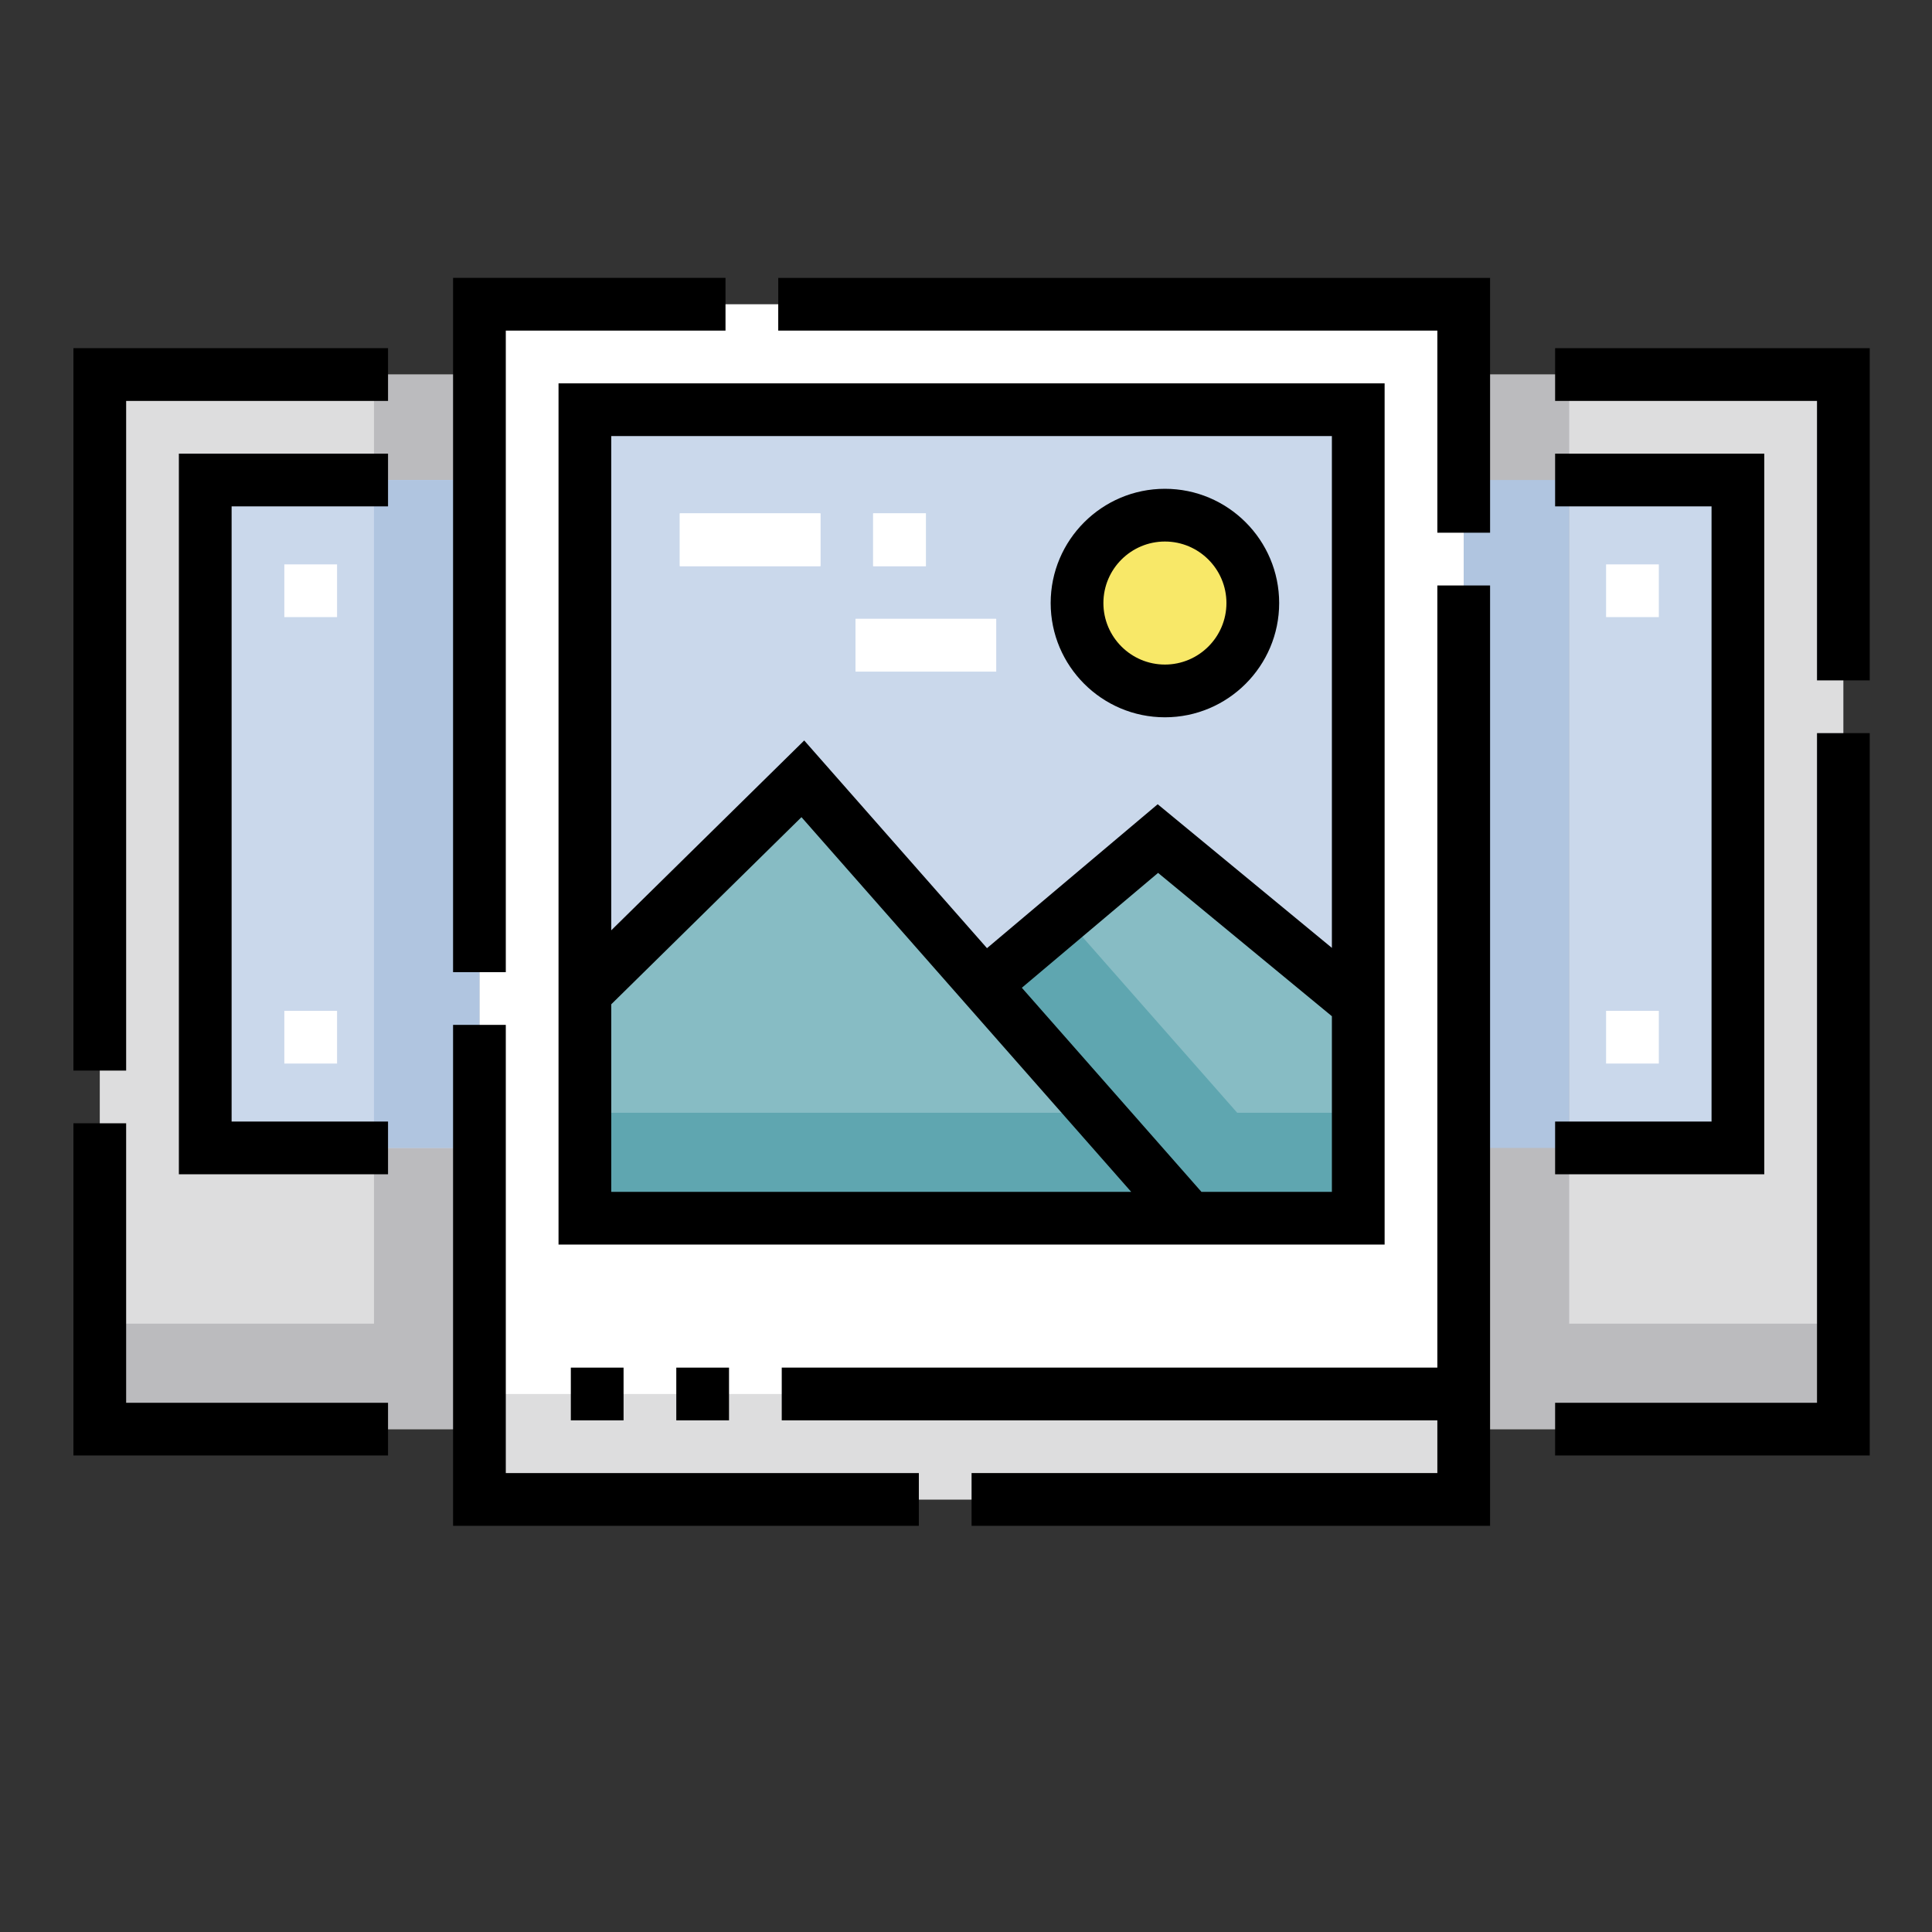 <svg id="Capa_1" enable-background="new 0 0 655 655" height="512" viewBox="0 0 655 655" width="512" xmlns="http://www.w3.org/2000/svg"><rect x="0" y="0" width="655" height="655" fill="#333333" stroke="none"/><path d="m33.829 126.983h128.712v357.534h-128.712z" fill="#ddddde"/><path d="m126.788 126.983v321.781h-92.959v35.753h128.712v-357.534z" fill="#bbbbbe"/><path d="m69.582 162.736h92.959v226.438h-92.959z" fill="#cad8eb"/><path d="m496.24 126.983h128.712v357.534h-128.712z" fill="#ddddde"/><path d="m496.24 162.736h92.959v226.438h-92.959z" fill="#cad8eb"/><path d="m162.541 103.147h333.699v405.205h-333.699z" fill="#fff"/><path d="m198.295 138.901h262.192v274.11h-262.192z" fill="#cad8eb"/><path d="m333.689 333.93 69.592 79.08h57.205v-72.698l-67.931-56.014z" fill="#87bcc4"/><path d="m272.185 264.038-73.89 72.698v76.274h204.986z" fill="#87bcc4"/><circle cx="394.938" cy="204.449" fill="#f8e868" r="29.795"/><path d="m162.541 472.599h333.699v35.753h-333.699z" fill="#ddddde"/><path d="m531.993 126.983v321.781h92.959v35.753h-128.712v-357.534z" fill="#bbbbbe"/><path d="m126.788 162.736h35.753v226.438h-35.753z" fill="#b0c5e0"/><path d="m496.24 162.736h35.753v226.438h-35.753z" fill="#b0c5e0"/><path d="m419.444 377.257-58.414-66.379-27.341 23.052 38.129 43.327h-173.523v35.753h262.191v-35.753z" fill="#5fa6b0"/><path d="m24.89 362.955h17.877v-227.034h88.788v-17.876h-106.665z"/><path d="m42.767 380.832h-17.877v112.623h106.665v-17.876h-88.788z"/><path d="m60.644 398.113h70.911v-17.877h-53.034v-208.561h53.034v-17.877h-70.911z"/><path d="m616.014 475.579h-88.788v17.876h106.664v-244.91h-17.876z"/><path d="m527.226 118.045v17.876h88.788v94.747h17.876v-112.623z"/><path d="m598.137 153.798h-70.911v17.877h53.034v208.561h-53.034v17.877h70.911z"/><path d="m171.479 112.086h74.487v-17.877h-92.363v235.377h17.876z"/><path d="m171.479 347.462h-17.876v169.829h157.911v-17.877h-140.035z"/><path d="m263.842 112.086h223.459v68.527h17.877v-86.404h-241.336z"/><path d="m487.301 463.661h-222.267v17.877h222.267v17.876h-157.911v17.877h175.788v-318.801h-17.877z"/><path d="m193.527 463.661h17.877v17.877h-17.877z"/><path d="m229.281 463.661h17.877v17.877h-17.877z"/><path d="m469.425 129.962h-280.069v291.986h280.068v-291.986zm-262.192 274.11v-63.59l64.485-63.444 111.79 127.036h-176.275zm244.315 0h-44.226l-60.89-69.194 46.187-38.943 58.929 48.59zm0-82.716-59.058-48.696-57.873 48.794-61.967-70.415-65.418 64.363v-167.563h244.315v173.517z"/><path d="m394.938 243.182c21.357 0 38.733-17.375 38.733-38.733s-17.376-38.733-38.733-38.733-38.733 17.375-38.733 38.733 17.377 38.733 38.733 38.733zm0-59.59c11.499 0 20.856 9.357 20.856 20.856s-9.357 20.856-20.856 20.856-20.856-9.357-20.856-20.856 9.357-20.856 20.856-20.856z"/><g fill="#fff"><path d="m96.397 191.339h17.877v17.877h-17.877z"/><path d="m544.507 191.339h17.877v17.877h-17.877z"/><path d="m96.397 342.695h17.877v17.877h-17.877z"/><path d="m544.507 342.695h17.877v17.877h-17.877z"/><path d="m313.897 191.935h-17.877v-17.877h17.877zm-35.753 0h-47.671v-17.877h47.671z"/><path d="m313.897 191.935h-17.877v-17.877h17.877zm-35.753 0h-47.671v-17.877h47.671z"/><path d="m290.062 209.812h47.671v17.877h-47.671z"/><path d="m290.062 209.812h47.671v17.877h-47.671z"/></g></svg>